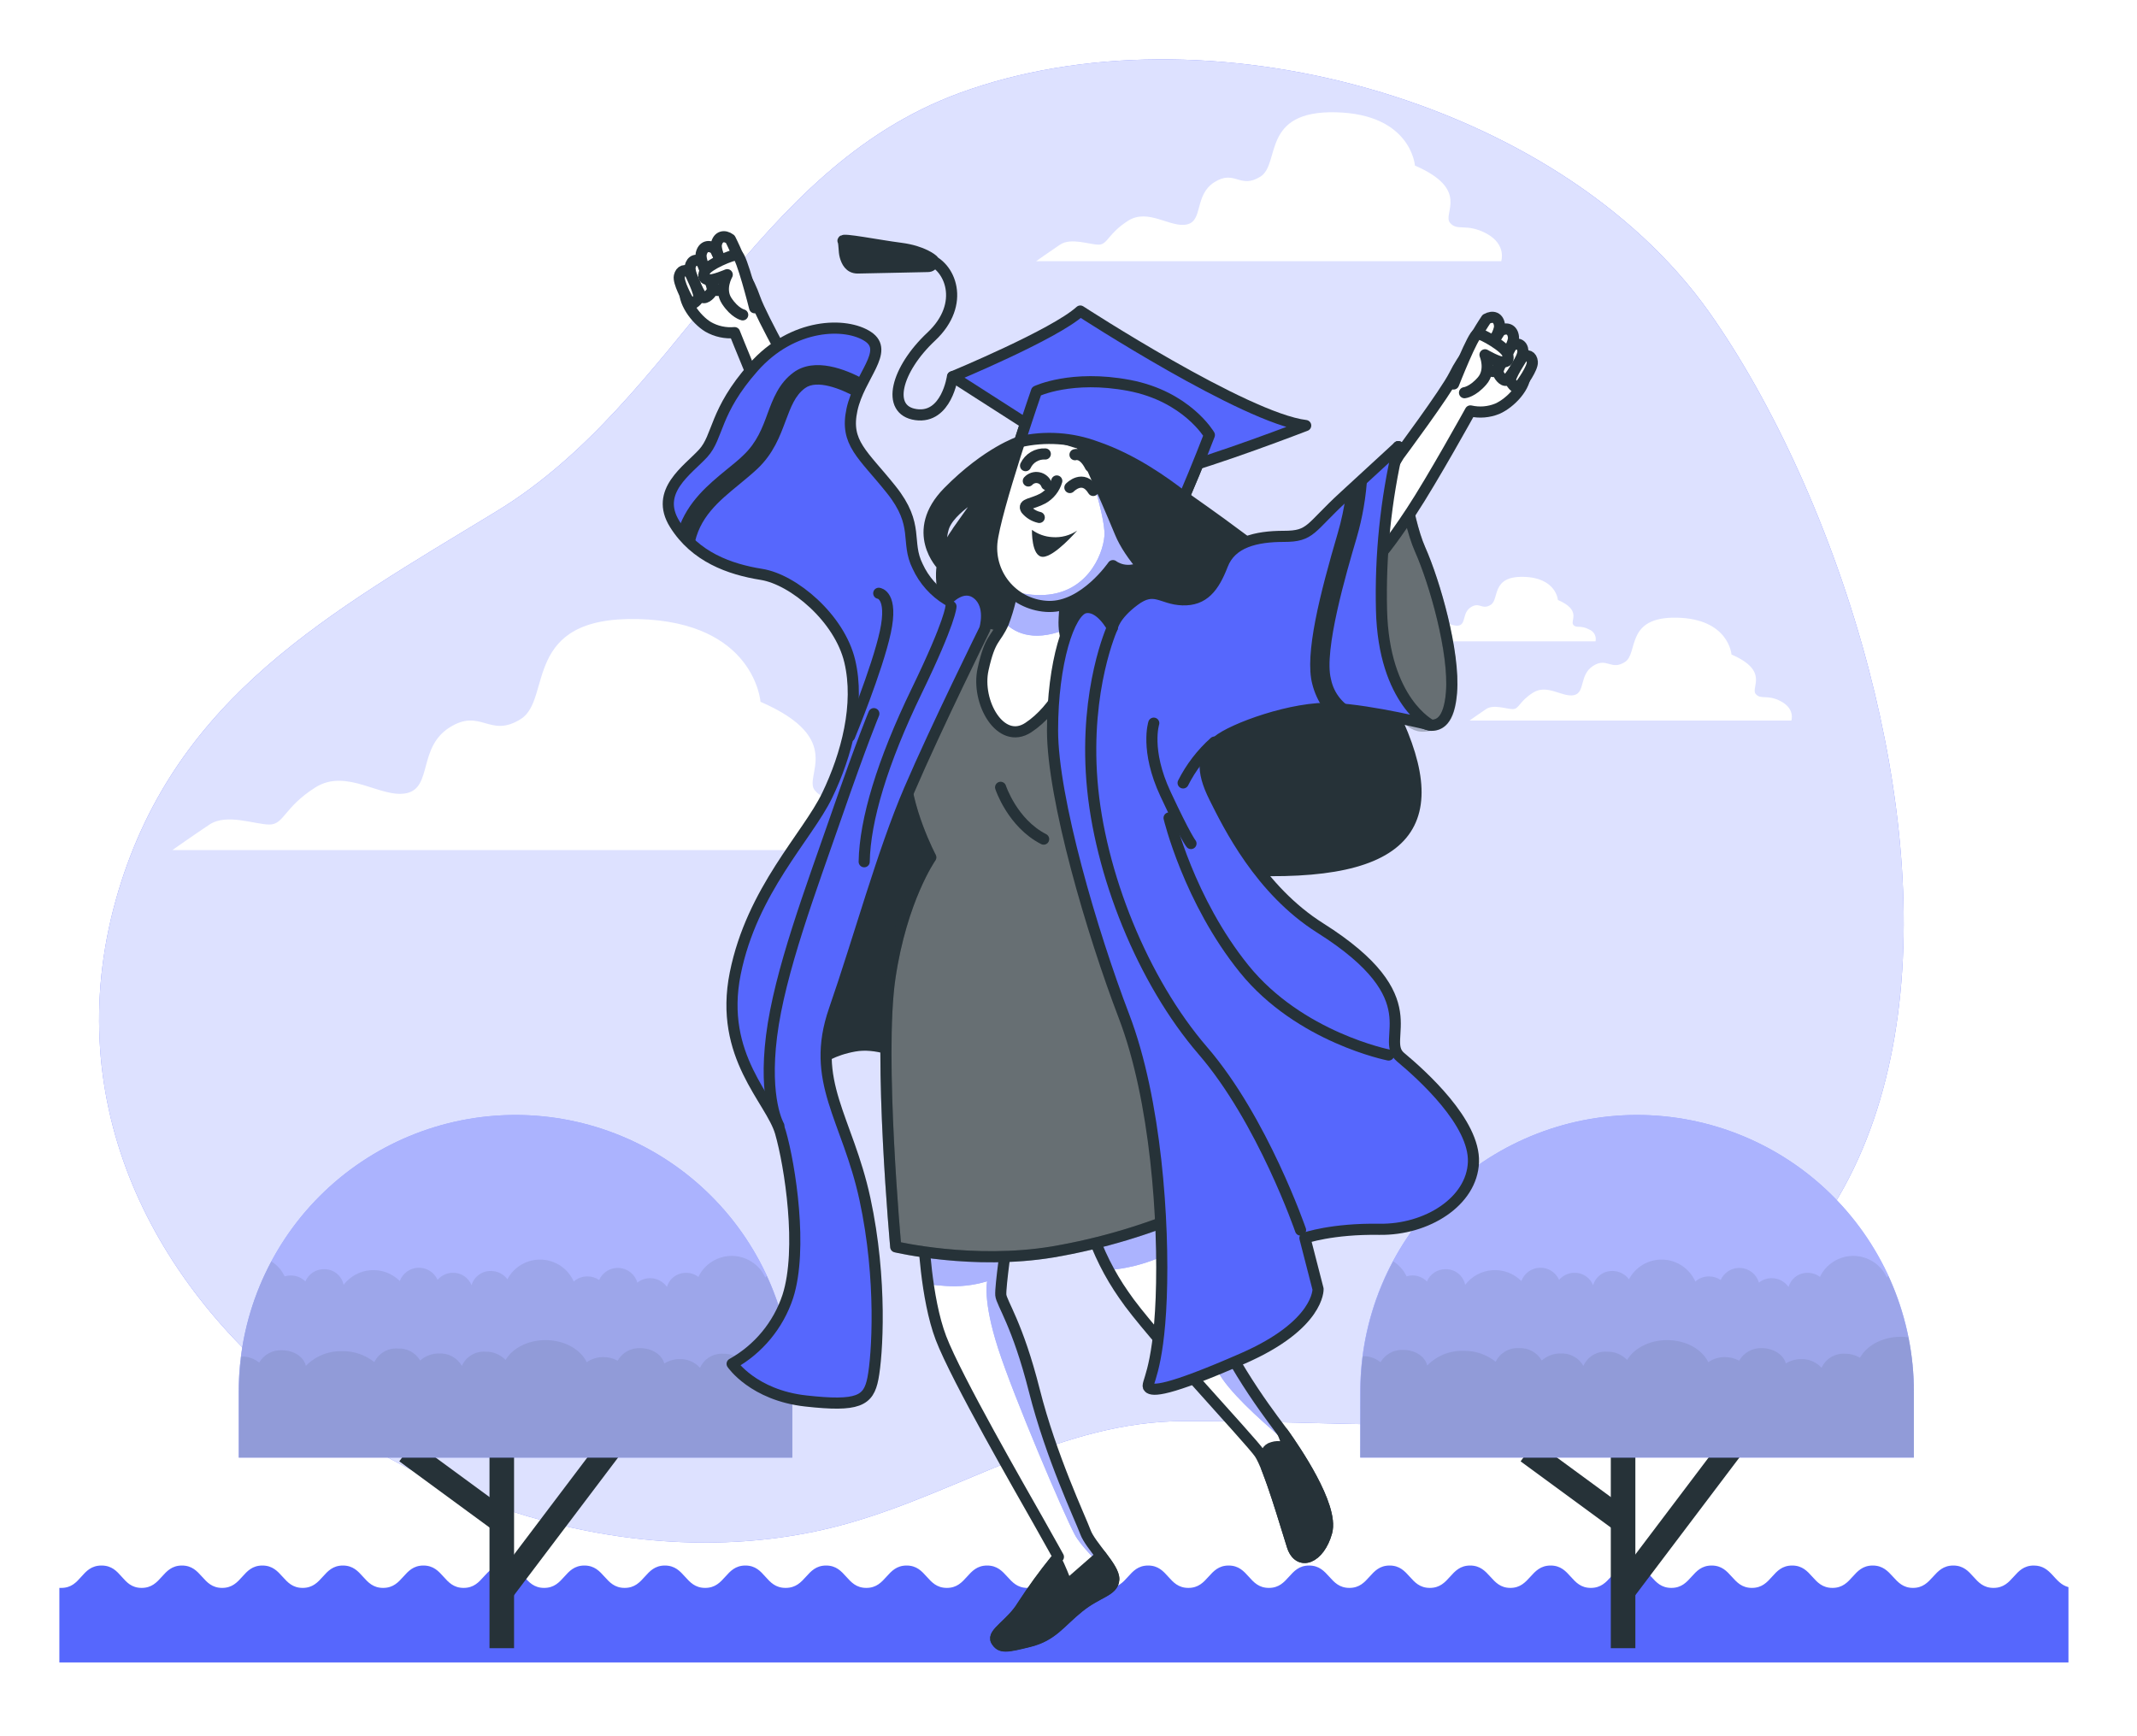 <svg width="144" height="117" viewBox="0 0 144 117" fill="none" xmlns="http://www.w3.org/2000/svg">
<g filter="url(#filter0_d_2_6906)">
<path d="M125.938 41.153C123.489 31.765 119.402 23.013 115.153 17.011C104.905 2.59 81.082 -3.768 64.635 2.277C50.61 7.437 45.715 23 33.451 30.458C22.178 37.317 11.95 42.911 7.994 55.987C-0.334 83.614 32.594 105.638 57.188 98.644C64.952 96.435 71.519 91.781 79.803 91.764C96.604 91.705 102.525 94.01 116.12 84.932C129.533 75.963 130.228 57.59 125.938 41.153Z" fill="#5667FD"/>
<path opacity="0.8" d="M125.938 41.153C123.489 31.765 119.402 23.013 115.153 17.011C104.905 2.59 81.082 -3.768 64.635 2.277C50.61 7.437 45.715 23 33.451 30.458C22.178 37.317 11.95 42.911 7.994 55.987C-0.334 83.614 32.594 105.638 57.188 98.644C64.952 96.435 71.519 91.781 79.803 91.764C96.604 91.705 102.525 94.01 116.12 84.932C129.533 75.963 130.228 57.59 125.938 41.153Z" fill="white"/>
<path d="M137.046 101.498C135.69 101.498 135.69 103.005 134.331 103.005C132.973 103.005 132.976 101.498 131.621 101.498C130.265 101.498 130.245 103.005 128.906 103.005C127.568 103.005 127.547 101.498 126.192 101.498C124.837 101.498 124.837 103.005 123.478 103.005C122.119 103.005 122.122 101.498 120.764 101.498C119.405 101.498 119.408 103.005 118.053 103.005C116.697 103.005 116.694 101.498 115.339 101.498C113.983 101.498 113.983 103.005 112.624 103.005C111.266 103.005 111.269 101.498 109.914 101.498C108.558 101.498 108.555 103.005 107.199 103.005C105.844 103.005 105.844 101.498 104.489 101.498C103.133 101.498 103.112 103.005 101.774 103.005C100.436 103.005 100.419 101.498 99.064 101.498C97.708 101.498 97.708 103.005 96.349 103.005C94.99 103.005 94.994 101.498 93.638 101.498C92.283 101.498 92.283 103.005 90.928 103.005C89.572 103.005 89.569 101.498 88.213 101.498C86.858 101.498 86.858 103.005 85.503 103.005C84.147 103.005 84.147 101.498 82.792 101.498C81.436 101.498 81.436 103.005 80.078 103.005C78.719 103.005 78.722 101.498 77.367 101.498C76.011 101.498 76.011 103.005 74.653 103.005C73.294 103.005 73.297 101.498 71.942 101.498C70.586 101.498 70.566 103.005 69.228 103.005C67.889 103.005 67.872 101.498 66.517 101.498C65.161 101.498 65.158 103.005 63.803 103.005C62.447 103.005 62.447 101.498 61.092 101.498C59.736 101.498 59.733 103.005 58.377 103.005C57.022 103.005 57.022 101.498 55.667 101.498C54.311 101.498 54.315 103.005 52.939 103.005C51.563 103.005 51.583 101.498 50.228 101.498C48.873 101.498 48.873 103.005 47.517 103.005C46.162 103.005 46.158 101.498 44.803 101.498C43.447 101.498 43.447 103.005 42.092 103.005C40.737 103.005 40.733 101.498 39.378 101.498C38.023 101.498 38.023 103.005 36.667 103.005C35.312 103.005 35.312 101.498 33.953 101.498C32.594 101.498 32.597 103.005 31.242 103.005C29.887 103.005 29.887 101.498 28.531 101.498C27.176 101.498 27.176 103.005 25.817 103.005C24.458 103.005 24.462 101.498 23.106 101.498C21.751 101.498 21.751 103.005 20.395 103.005C19.04 103.005 19.04 101.498 17.681 101.498C16.322 101.498 16.326 103.005 14.97 103.005C13.615 103.005 13.615 101.498 12.26 101.498C10.904 101.498 10.904 103.005 9.545 103.005C8.187 103.005 8.217 101.498 6.841 101.498C5.465 101.498 5.486 103.005 4.131 103.005H4V108.028H139.381V102.954C138.394 102.696 138.253 101.498 137.046 101.498Z" fill="#5667FD"/>
<path d="M33.812 107.068V93.167" stroke="#263238" stroke-width="1.655" stroke-miterlimit="10"/>
<path d="M27.396 93.81L33.812 98.516" stroke="#263238" stroke-width="1.655" stroke-miterlimit="10"/>
<path d="M33.812 103.218L41.084 93.596" stroke="#263238" stroke-width="1.655" stroke-miterlimit="10"/>
<path d="M53.389 94.223V89.792C53.39 87.342 52.908 84.916 51.97 82.653C51.033 80.39 49.659 78.333 47.927 76.601C46.195 74.868 44.139 73.494 41.876 72.557C39.612 71.619 37.187 71.136 34.737 71.136C32.287 71.136 29.862 71.619 27.598 72.557C25.335 73.494 23.279 74.868 21.547 76.601C19.815 78.333 18.441 80.39 17.504 82.653C16.567 84.916 16.084 87.342 16.085 89.792V94.223H53.389Z" fill="#5667FD"/>
<path opacity="0.5" d="M53.389 94.223V89.792C53.39 87.342 52.908 84.916 51.97 82.653C51.033 80.39 49.659 78.333 47.927 76.601C46.195 74.868 44.139 73.494 41.876 72.557C39.612 71.619 37.187 71.136 34.737 71.136C32.287 71.136 29.862 71.619 27.598 72.557C25.335 73.494 23.279 74.868 21.547 76.601C19.815 78.333 18.441 80.39 17.504 82.653C16.567 84.916 16.084 87.342 16.085 89.792V94.223H53.389Z" fill="white"/>
<path opacity="0.1" d="M16.085 94.223H53.389V89.792C53.39 87.095 52.803 84.43 51.669 81.983L51.566 82.079C51.368 81.65 51.052 81.286 50.655 81.03C50.258 80.774 49.796 80.636 49.324 80.632C48.851 80.629 48.388 80.76 47.987 81.01C47.586 81.26 47.264 81.619 47.06 82.045C46.822 81.868 46.534 81.773 46.237 81.773C45.947 81.768 45.663 81.858 45.429 82.029C45.195 82.201 45.023 82.444 44.941 82.722C44.813 82.54 44.643 82.391 44.445 82.288C44.248 82.186 44.028 82.133 43.805 82.134C43.495 82.133 43.193 82.237 42.949 82.43C42.87 82.16 42.709 81.92 42.49 81.744C42.271 81.568 42.002 81.463 41.722 81.444C41.441 81.425 41.161 81.492 40.919 81.637C40.678 81.782 40.487 81.998 40.372 82.254C40.14 82.097 39.865 82.013 39.584 82.014C39.245 82.011 38.917 82.133 38.662 82.358C38.473 81.931 38.167 81.567 37.78 81.306C37.393 81.045 36.94 80.898 36.474 80.882C36.007 80.866 35.546 80.982 35.142 81.216C34.738 81.451 34.408 81.794 34.19 82.206C34.061 82.032 33.893 81.891 33.7 81.794C33.506 81.697 33.292 81.648 33.076 81.649C32.784 81.643 32.498 81.734 32.264 81.907C32.028 82.08 31.857 82.325 31.775 82.605C31.675 82.355 31.501 82.141 31.276 81.991C31.051 81.842 30.786 81.765 30.516 81.769C30.32 81.77 30.127 81.814 29.949 81.895C29.771 81.977 29.613 82.096 29.484 82.244C29.373 81.995 29.19 81.784 28.959 81.639C28.727 81.494 28.458 81.421 28.185 81.43C27.912 81.438 27.648 81.528 27.426 81.687C27.204 81.846 27.034 82.067 26.939 82.323C26.684 82.07 26.378 81.874 26.042 81.748C25.706 81.623 25.346 81.57 24.988 81.595C24.63 81.619 24.281 81.72 23.965 81.89C23.648 82.06 23.372 82.296 23.154 82.581C23.092 82.279 22.926 82.008 22.685 81.815C22.443 81.623 22.142 81.522 21.833 81.529C21.566 81.525 21.303 81.601 21.079 81.749C20.855 81.896 20.68 82.107 20.578 82.354C20.446 82.222 20.288 82.119 20.115 82.049C19.942 81.98 19.756 81.947 19.57 81.952C19.438 81.953 19.307 81.974 19.181 82.014C18.987 81.595 18.673 81.243 18.28 81.002C16.832 83.706 16.077 86.725 16.082 89.792L16.085 94.223Z" fill="#263238"/>
<path opacity="0.1" d="M53.39 89.793C53.391 88.56 53.27 87.331 53.028 86.122C52.856 86.097 52.683 86.085 52.509 86.084C51.27 86.084 50.214 86.669 49.757 87.498C49.453 87.318 49.106 87.224 48.752 87.226C48.423 87.204 48.095 87.283 47.812 87.453C47.529 87.623 47.305 87.875 47.17 88.176C46.997 87.984 46.784 87.831 46.547 87.73C46.309 87.628 46.052 87.58 45.794 87.587C45.429 87.586 45.071 87.689 44.762 87.883C44.614 87.305 43.95 86.851 43.155 86.851C42.846 86.834 42.538 86.904 42.266 87.053C41.995 87.202 41.77 87.424 41.618 87.694C41.325 87.534 40.995 87.451 40.661 87.453C40.26 87.447 39.866 87.567 39.536 87.797C39.117 86.927 38.036 86.308 36.76 86.308C35.563 86.308 34.531 86.858 34.067 87.646C33.892 87.463 33.68 87.319 33.446 87.223C33.212 87.127 32.961 87.081 32.708 87.089C32.377 87.066 32.048 87.146 31.764 87.317C31.481 87.488 31.256 87.742 31.122 88.045C30.969 87.777 30.744 87.557 30.473 87.41C30.202 87.262 29.896 87.192 29.588 87.209C29.119 87.201 28.664 87.371 28.315 87.684C28.16 87.423 27.936 87.209 27.668 87.066C27.4 86.923 27.098 86.856 26.794 86.872C26.471 86.852 26.149 86.928 25.87 87.092C25.59 87.255 25.366 87.499 25.226 87.79C24.608 87.299 23.84 87.039 23.051 87.054C22.598 87.041 22.146 87.123 21.726 87.293C21.306 87.464 20.925 87.72 20.609 88.045C20.478 87.45 19.811 86.992 18.999 86.992C18.692 86.976 18.386 87.045 18.115 87.191C17.845 87.338 17.62 87.556 17.465 87.821C17.125 87.549 16.702 87.405 16.267 87.412C16.167 88.203 16.116 88.999 16.116 89.796V94.227H53.39V89.793Z" fill="#263238"/>
<path d="M109.37 107.068V93.167" stroke="#263238" stroke-width="1.655" stroke-miterlimit="10"/>
<path d="M102.954 93.81L109.37 98.516" stroke="#263238" stroke-width="1.655" stroke-miterlimit="10"/>
<path d="M109.37 103.218L116.642 93.596" stroke="#263238" stroke-width="1.655" stroke-miterlimit="10"/>
<path d="M128.965 94.223V89.792C128.965 87.342 128.483 84.916 127.546 82.653C126.609 80.39 125.235 78.333 123.503 76.601C121.771 74.868 119.714 73.494 117.451 72.557C115.188 71.619 112.762 71.136 110.312 71.136C107.863 71.136 105.437 71.619 103.174 72.557C100.91 73.494 98.854 74.868 97.122 76.601C95.39 78.333 94.016 80.39 93.079 82.653C92.142 84.916 91.66 87.342 91.66 89.792V94.223H128.965Z" fill="#5667FD"/>
<path opacity="0.5" d="M128.965 94.223V89.792C128.965 87.342 128.483 84.916 127.546 82.653C126.609 80.39 125.235 78.333 123.503 76.601C121.771 74.868 119.714 73.494 117.451 72.557C115.188 71.619 112.762 71.136 110.312 71.136C107.863 71.136 105.437 71.619 103.174 72.557C100.91 73.494 98.854 74.868 97.122 76.601C95.39 78.333 94.016 80.39 93.079 82.653C92.142 84.916 91.66 87.342 91.66 89.792V94.223H128.965Z" fill="white"/>
<path opacity="0.1" d="M91.643 94.223H128.965V89.792C128.965 87.095 128.378 84.43 127.245 81.983L127.141 82.079C126.943 81.65 126.627 81.286 126.23 81.03C125.833 80.774 125.372 80.636 124.899 80.632C124.427 80.629 123.963 80.76 123.562 81.01C123.161 81.26 122.839 81.619 122.635 82.045C122.397 81.868 122.109 81.773 121.813 81.773C121.523 81.768 121.239 81.858 121.004 82.029C120.77 82.201 120.599 82.444 120.516 82.722C120.388 82.54 120.218 82.391 120.021 82.288C119.823 82.186 119.603 82.133 119.381 82.134C119.07 82.133 118.768 82.237 118.524 82.43C118.445 82.16 118.285 81.92 118.065 81.744C117.846 81.568 117.578 81.463 117.297 81.444C117.016 81.425 116.736 81.492 116.495 81.637C116.253 81.782 116.062 81.998 115.947 82.254C115.715 82.097 115.44 82.013 115.16 82.014C114.82 82.011 114.492 82.133 114.238 82.358C114.048 81.931 113.742 81.567 113.355 81.306C112.968 81.045 112.516 80.898 112.049 80.882C111.582 80.866 111.121 80.982 110.717 81.216C110.313 81.451 109.984 81.794 109.766 82.206C109.637 82.032 109.469 81.891 109.275 81.794C109.081 81.697 108.867 81.648 108.651 81.649C108.359 81.643 108.074 81.734 107.839 81.907C107.604 82.08 107.432 82.325 107.351 82.605C107.25 82.355 107.076 82.141 106.851 81.991C106.626 81.842 106.361 81.765 106.092 81.769C105.896 81.77 105.702 81.814 105.524 81.895C105.346 81.977 105.188 82.096 105.059 82.244C104.948 81.995 104.765 81.784 104.534 81.639C104.302 81.494 104.033 81.421 103.76 81.43C103.487 81.438 103.223 81.528 103.001 81.687C102.779 81.846 102.609 82.067 102.514 82.323C102.259 82.07 101.954 81.874 101.617 81.748C101.281 81.623 100.922 81.57 100.563 81.595C100.205 81.619 99.856 81.72 99.54 81.89C99.224 82.06 98.948 82.296 98.73 82.581C98.668 82.279 98.501 82.008 98.26 81.815C98.019 81.623 97.717 81.522 97.409 81.529C97.141 81.525 96.878 81.601 96.654 81.749C96.43 81.896 96.256 82.107 96.153 82.354C96.024 82.225 95.871 82.122 95.702 82.052C95.533 81.983 95.352 81.947 95.169 81.948C95.037 81.95 94.906 81.971 94.781 82.01C94.586 81.591 94.271 81.239 93.876 80.999C92.43 83.703 91.676 86.722 91.681 89.788L91.643 94.223Z" fill="#263238"/>
<path opacity="0.1" d="M128.965 89.793C128.966 88.56 128.845 87.331 128.604 86.122C128.432 86.097 128.258 86.085 128.084 86.084C126.846 86.084 125.79 86.669 125.332 87.498C125.028 87.318 124.681 87.224 124.328 87.226C123.999 87.204 123.671 87.283 123.388 87.453C123.105 87.623 122.881 87.875 122.745 88.176C122.572 87.984 122.36 87.831 122.122 87.73C121.884 87.628 121.628 87.58 121.369 87.587C121.004 87.586 120.646 87.689 120.337 87.883C120.189 87.305 119.525 86.851 118.731 86.851C118.421 86.834 118.113 86.904 117.842 87.053C117.57 87.202 117.345 87.424 117.193 87.694C116.9 87.534 116.571 87.451 116.237 87.453C115.835 87.447 115.441 87.567 115.112 87.797C114.692 86.927 113.612 86.308 112.336 86.308C111.138 86.308 110.106 86.858 109.642 87.646C109.467 87.463 109.256 87.319 109.022 87.223C108.788 87.127 108.536 87.081 108.283 87.089C107.953 87.066 107.623 87.146 107.34 87.317C107.056 87.488 106.832 87.742 106.697 88.045C106.544 87.777 106.319 87.557 106.049 87.41C105.778 87.262 105.471 87.192 105.163 87.209C104.694 87.201 104.239 87.371 103.89 87.684C103.737 87.416 103.512 87.196 103.241 87.048C102.97 86.901 102.664 86.831 102.356 86.848C102.033 86.827 101.711 86.904 101.431 87.068C101.152 87.231 100.928 87.475 100.787 87.766C100.17 87.275 99.401 87.015 98.613 87.03C98.159 87.017 97.708 87.098 97.288 87.269C96.867 87.439 96.487 87.696 96.171 88.021C96.04 87.426 95.372 86.968 94.561 86.968C94.253 86.952 93.948 87.021 93.677 87.167C93.406 87.314 93.181 87.531 93.026 87.797C92.687 87.525 92.264 87.381 91.829 87.388C91.728 88.179 91.678 88.975 91.678 89.772V94.203H128.965V89.793Z" fill="#263238"/>
<path d="M100.175 11.744C98.799 11.001 98.193 11.62 97.698 11.001C97.203 10.382 99.074 8.769 95.345 7.159C95.345 7.159 95.097 3.691 90.02 3.567C84.942 3.443 86.308 7.035 84.932 7.902C83.556 8.769 83.212 7.406 81.836 8.273C80.46 9.14 81.093 10.877 79.978 11.125C78.863 11.373 77.377 10.01 76.015 10.877C74.653 11.744 74.639 12.487 74.03 12.487C73.421 12.487 72.172 11.992 71.429 12.487C70.686 12.983 69.819 13.602 69.819 13.602H101.159C101.159 13.602 101.537 12.487 100.175 11.744Z" fill="white"/>
<path d="M120.021 43.269C119.078 42.757 118.645 43.187 118.301 42.757C117.957 42.327 119.24 41.216 116.674 40.105C116.674 40.105 116.502 37.697 112.993 37.624C109.484 37.552 110.426 40.032 109.487 40.617C108.548 41.202 108.287 40.273 107.347 40.875C106.408 41.477 106.835 42.671 106.064 42.843C105.294 43.015 104.265 42.072 103.312 42.671C102.359 43.269 102.37 43.785 101.936 43.785C101.503 43.785 100.653 43.441 100.137 43.785C99.621 44.129 99.026 44.556 99.026 44.556H120.709C120.709 44.556 120.974 43.785 120.021 43.269Z" fill="white"/>
<path d="M107.083 38.419C106.491 38.099 106.223 38.368 106.01 38.099C105.796 37.831 106.601 37.129 104.978 36.431C104.978 36.431 104.867 34.924 102.662 34.873C100.457 34.821 101.049 36.376 100.457 36.754C99.866 37.133 99.707 36.538 99.116 36.916C98.524 37.294 98.792 38.044 98.307 38.151C97.822 38.258 97.179 37.669 96.587 38.044C95.996 38.419 95.996 38.733 95.727 38.733C95.459 38.733 94.919 38.519 94.595 38.733C94.272 38.946 93.907 39.218 93.907 39.218H107.513C107.55 39.055 107.527 38.885 107.448 38.738C107.369 38.591 107.239 38.478 107.083 38.419Z" fill="white"/>
<path d="M58.746 50.408C56.63 49.255 55.67 50.215 54.9 49.255C54.129 48.296 57.016 45.795 51.246 43.294C51.246 43.294 50.861 37.907 42.99 37.717C35.119 37.528 37.221 43.101 35.106 44.446C32.99 45.791 32.412 43.679 30.29 45.024C28.167 46.369 29.137 49.063 27.407 49.448C25.676 49.833 23.368 47.728 21.252 49.063C19.137 50.398 19.137 51.564 18.156 51.564C17.176 51.564 15.274 50.793 14.118 51.564C12.962 52.334 11.617 53.284 11.617 53.284H60.287C60.287 53.284 60.851 51.564 58.746 50.408Z" fill="white"/>
<path d="M62.227 79.191C62.227 79.191 62.375 83.467 63.407 86.171C64.439 88.875 68.863 96.543 69.944 98.459C71.024 100.375 71.32 100.916 71.32 100.916C70.461 101.972 69.658 103.072 68.912 104.211C68.175 105.439 66.847 106.079 67.143 106.571C67.439 107.063 67.783 107.011 69.355 106.619C70.927 106.227 71.419 105.34 72.699 104.308C73.979 103.275 75.007 103.227 75.056 102.44C75.104 101.652 73.484 100.179 73.139 99.244C72.795 98.308 70.831 94.183 69.699 89.708C68.568 85.232 67.487 83.811 67.439 83.271C67.391 82.731 67.879 79.336 67.879 79.336L62.227 79.191Z" fill="white"/>
<path d="M75.035 102.308C74.925 101.499 73.453 100.13 73.126 99.243C72.799 98.355 70.817 94.182 69.686 89.707C68.554 85.231 67.474 83.81 67.426 83.27C67.377 82.73 67.866 79.335 67.866 79.335L62.228 79.19C62.228 79.19 62.279 80.725 62.544 82.537C62.861 82.586 63.232 82.627 63.676 82.654C64.635 82.729 65.6 82.623 66.521 82.341C66.521 82.341 66.204 83.604 67.257 86.868C68.31 90.133 71.681 98.035 72.417 99.404C72.806 100.151 74.013 101.358 75.035 102.308Z" fill="#5667FD"/>
<path opacity="0.5" d="M75.035 102.308C74.925 101.499 73.453 100.13 73.126 99.243C72.799 98.355 70.817 94.182 69.686 89.707C68.554 85.231 67.474 83.81 67.426 83.27C67.377 82.73 67.866 79.335 67.866 79.335L62.228 79.19C62.228 79.19 62.279 80.725 62.544 82.537C62.861 82.586 63.232 82.627 63.676 82.654C64.635 82.729 65.6 82.623 66.521 82.341C66.521 82.341 66.204 83.604 67.257 86.868C68.31 90.133 71.681 98.035 72.417 99.404C72.806 100.151 74.013 101.358 75.035 102.308Z" fill="white"/>
<path d="M62.227 79.191C62.227 79.191 62.375 83.467 63.407 86.171C64.439 88.875 68.863 96.543 69.944 98.459C71.024 100.375 71.32 100.916 71.32 100.916C70.461 101.972 69.658 103.072 68.912 104.211C68.175 105.439 66.847 106.079 67.143 106.571C67.439 107.063 67.783 107.011 69.355 106.619C70.927 106.227 71.419 105.34 72.699 104.308C73.979 103.275 75.007 103.227 75.056 102.44C75.104 101.652 73.484 100.179 73.139 99.244C72.795 98.308 70.831 94.183 69.699 89.708C68.568 85.232 67.487 83.811 67.439 83.271C67.391 82.731 67.879 79.336 67.879 79.336L62.227 79.191Z" stroke="#263238" stroke-width="0.75" stroke-linecap="round" stroke-linejoin="round"/>
<path d="M75.042 102.439C75.069 102.033 74.646 101.442 74.185 100.836L71.898 102.835C71.898 102.835 71.65 102.147 71.358 101.507C71.308 101.368 71.216 101.248 71.096 101.163C70.311 102.134 69.577 103.146 68.898 104.194C68.162 105.422 66.834 106.062 67.13 106.554C67.425 107.046 67.769 106.994 69.342 106.602C70.914 106.21 71.406 105.322 72.685 104.29C73.965 103.258 74.994 103.227 75.042 102.439Z" fill="#263238" stroke="#263238" stroke-width="0.75" stroke-linecap="round" stroke-linejoin="round"/>
<path d="M73.469 78.747C73.997 80.358 74.758 81.882 75.73 83.271C77.45 85.827 84.234 93.003 84.873 93.936C85.513 94.868 86.645 98.803 87.085 100.179C87.526 101.555 88.905 101.015 89.397 99.243C89.889 97.472 87.137 93.543 86.593 92.755C86.05 91.968 83.153 88.431 81.385 84.104C79.617 79.776 78.582 77.323 78.582 77.323C78.582 77.323 74.157 78.207 73.469 78.747Z" fill="white"/>
<path d="M86.594 92.755C86.054 91.971 83.154 88.431 81.386 84.104C79.618 79.776 78.582 77.323 78.582 77.323C78.582 77.323 74.158 78.207 73.47 78.747C73.784 79.735 74.199 80.687 74.709 81.589C75.873 81.492 77.016 81.212 78.094 80.76C78.094 80.76 80.622 86.45 82.414 88.978C83.364 90.32 85.418 92.14 87.134 93.55C86.897 93.192 86.701 92.91 86.594 92.755Z" fill="#5667FD"/>
<path opacity="0.5" d="M86.594 92.755C86.054 91.971 83.154 88.431 81.386 84.104C79.618 79.776 78.582 77.323 78.582 77.323C78.582 77.323 74.158 78.207 73.47 78.747C73.784 79.735 74.199 80.687 74.709 81.589C75.873 81.492 77.016 81.212 78.094 80.76C78.094 80.76 80.622 86.45 82.414 88.978C83.364 90.32 85.418 92.14 87.134 93.55C86.897 93.192 86.701 92.91 86.594 92.755Z" fill="white"/>
<path d="M73.469 78.747C73.997 80.358 74.758 81.882 75.73 83.271C77.45 85.827 84.234 93.003 84.873 93.936C85.513 94.868 86.645 98.803 87.085 100.179C87.526 101.555 88.905 101.015 89.397 99.243C89.889 97.472 87.137 93.543 86.593 92.755C86.05 91.968 83.153 88.431 81.385 84.104C79.617 79.776 78.582 77.323 78.582 77.323C78.582 77.323 74.157 78.207 73.469 78.747Z" stroke="#263238" stroke-width="0.75" stroke-linecap="round" stroke-linejoin="round"/>
<path d="M87.085 100.179C87.529 101.555 88.905 101.015 89.397 99.243C89.889 97.471 87.137 93.543 86.593 92.755L86.449 92.552C86.69 93.195 86.937 93.839 86.937 93.839C86.789 93.683 86.599 93.573 86.39 93.52C86.181 93.468 85.962 93.476 85.757 93.543C84.973 93.739 85.365 94.919 85.365 94.919V94.95C85.984 96.505 86.741 99.109 87.085 100.179Z" fill="#263238" stroke="#263238" stroke-width="0.75" stroke-linecap="round" stroke-linejoin="round"/>
<path d="M53.971 68.74C53.971 68.74 54.735 66.999 57.576 66.49C60.418 65.981 64.002 68.898 65.461 69.418C66.92 69.937 67.732 60.546 66.276 51.725C64.821 42.905 62.778 42.255 59.716 46.335C56.654 50.414 54.267 66.263 53.971 68.74Z" fill="#263238" stroke="#263238" stroke-width="0.75" stroke-linecap="round" stroke-linejoin="round"/>
<path d="M93.532 43.355C89.356 35.292 86.256 34.212 83.752 32.347C81.248 30.483 81.096 30.431 78.984 28.907C76.872 27.383 72.685 25.608 71.171 25.216C70.748 25.095 70.301 25.082 69.871 25.179C69.441 25.275 69.043 25.479 68.712 25.77C68.712 25.77 66.548 26.458 63.896 29.148C61.243 31.838 63.5 34.112 63.5 34.112C63.5 34.112 62.812 37.112 66.304 40.552C69.795 43.992 71.808 54.023 83.504 54.611C95.201 55.2 97.705 51.416 93.532 43.355ZM64.532 31.804C63.706 32.956 63.7 33.489 63.786 33.716C63.817 33.769 63.853 33.82 63.892 33.868C63.841 33.83 63.803 33.777 63.786 33.716C63.61 33.406 63.499 33.063 63.458 32.708C63.417 32.354 63.448 31.995 63.548 31.652C63.892 30.228 66.596 28.852 66.596 28.852C66.596 28.852 65.753 30.084 64.525 31.804H64.532Z" fill="#263238" stroke="#263238" stroke-width="0.75" stroke-linecap="round" stroke-linejoin="round"/>
<path d="M68.764 38.291C68.149 38.299 67.537 38.217 66.947 38.047C65.815 37.751 64.883 38.047 63.652 39.471C62.42 40.895 60.948 44.731 60.948 47.583C60.948 50.435 62.719 53.775 62.719 53.775C62.719 53.775 60.752 56.579 59.967 61.887C59.183 67.195 60.359 80.023 60.359 80.023C60.359 80.023 65.571 81.255 70.927 80.367C74.246 79.802 77.481 78.828 80.56 77.467C80.56 77.467 80.756 71.719 78.296 64.147C77.024 60.109 75.548 56.139 73.872 52.251C73.872 52.251 75.152 47.187 75.2 43.747C75.248 40.307 74.02 39.175 73.088 38.735C72.156 38.295 68.764 38.291 68.764 38.291Z" fill="#263238"/>
<path opacity="0.3" d="M68.763 38.293C68.149 38.3 67.537 38.218 66.947 38.048C65.815 37.752 64.883 38.048 63.651 39.472C62.42 40.897 60.948 44.732 60.948 47.584C60.948 50.436 62.719 53.776 62.719 53.776C62.719 53.776 60.752 56.58 59.967 61.888C59.183 67.196 60.359 80.024 60.359 80.024C60.359 80.024 65.571 81.256 70.927 80.368C74.246 79.803 77.481 78.829 80.56 77.468C80.56 77.468 80.756 71.72 78.296 64.148C77.024 60.111 75.548 56.14 73.872 52.252C73.872 52.252 75.152 47.189 75.2 43.748C75.248 40.308 74.02 39.177 73.088 38.736C72.155 38.296 68.763 38.293 68.763 38.293Z" fill="white" stroke="#263238" stroke-width="0.75" stroke-linecap="round" stroke-linejoin="round"/>
<path d="M68.764 38.291C68.149 38.299 67.537 38.217 66.947 38.047C65.815 37.751 64.883 38.047 63.652 39.471C62.42 40.895 60.948 44.731 60.948 47.583C60.948 50.435 62.719 53.775 62.719 53.775C62.719 53.775 60.752 56.579 59.967 61.887C59.183 67.195 60.359 80.023 60.359 80.023C60.359 80.023 65.571 81.255 70.927 80.367C74.246 79.802 77.481 78.828 80.56 77.467C80.56 77.467 80.756 71.719 78.296 64.147C77.024 60.109 75.548 56.139 73.872 52.251C73.872 52.251 75.152 47.187 75.2 43.747C75.248 40.307 74.02 39.175 73.088 38.735C72.156 38.295 68.764 38.291 68.764 38.291Z" stroke="#263238" stroke-width="0.75" stroke-linecap="round" stroke-linejoin="round"/>
<path d="M67.425 49.056C67.425 49.056 68.209 51.464 70.325 52.547" stroke="#263238" stroke-width="0.75" stroke-linecap="round" stroke-linejoin="round"/>
<path d="M68.358 34.852C68.243 35.91 67.996 36.951 67.621 37.948C67.081 39.176 66.737 38.883 66.245 41.096C65.753 43.307 67.425 46.256 69.293 45.028C71.161 43.799 72.341 41.291 72.241 40.356C72.142 39.42 71.701 39.227 71.701 37.948C71.716 37.101 71.831 36.259 72.045 35.44C72.045 35.44 69.489 35.636 68.358 34.852Z" fill="white"/>
<path d="M68.358 34.852C68.243 35.892 68.003 36.914 67.642 37.896C68.254 38.564 69.503 39.31 71.729 38.45C71.71 38.283 71.701 38.116 71.701 37.948C71.715 37.101 71.831 36.259 72.045 35.44C72.045 35.44 69.489 35.636 68.358 34.852Z" fill="#5667FD"/>
<path opacity="0.5" d="M68.358 34.852C68.243 35.892 68.003 36.914 67.642 37.896C68.254 38.564 69.503 39.31 71.729 38.45C71.71 38.283 71.701 38.116 71.701 37.948C71.715 37.101 71.831 36.259 72.045 35.44C72.045 35.44 69.489 35.636 68.358 34.852Z" fill="white"/>
<path d="M68.358 34.852C68.243 35.91 67.996 36.951 67.621 37.948C67.081 39.176 66.737 38.883 66.245 41.096C65.753 43.307 67.425 46.256 69.293 45.028C71.161 43.799 72.341 41.291 72.241 40.356C72.142 39.42 71.701 39.227 71.701 37.948C71.716 37.101 71.831 36.259 72.045 35.44C72.045 35.44 69.489 35.636 68.358 34.852Z" stroke="#263238" stroke-width="0.75" stroke-linecap="round" stroke-linejoin="round"/>
<path d="M69.834 22.364C69.834 22.364 67.03 30.476 66.834 32.592C66.788 33.128 66.852 33.668 67.023 34.179C67.193 34.689 67.467 35.159 67.826 35.56C68.186 35.961 68.623 36.284 69.112 36.508C69.602 36.733 70.132 36.856 70.67 36.868C73.078 36.916 74.994 34.116 74.994 34.116C74.994 34.116 75.978 34.904 77.254 34.02C78.53 33.135 81.492 25.316 81.492 25.316C81.492 25.316 79.968 22.708 76.084 21.972C72.201 21.236 69.834 22.364 69.834 22.364Z" fill="white"/>
<path d="M76.073 21.972C75.392 21.843 74.702 21.763 74.009 21.735L72.843 25.863C72.843 25.863 74.525 30.731 74.422 32.1C74.319 33.469 73.156 36.101 70.101 36.101C69.379 36.107 68.661 35.977 67.986 35.719C68.698 36.444 69.667 36.86 70.683 36.875C73.091 36.923 75.007 34.123 75.007 34.123C75.007 34.123 75.991 34.911 77.267 34.026C78.543 33.142 81.492 25.316 81.492 25.316C81.492 25.316 79.957 22.709 76.073 21.972Z" fill="#5667FD"/>
<path opacity="0.5" d="M76.073 21.972C75.392 21.843 74.702 21.763 74.009 21.735L72.843 25.863C72.843 25.863 74.525 30.731 74.422 32.1C74.319 33.469 73.156 36.101 70.101 36.101C69.379 36.107 68.661 35.977 67.986 35.719C68.698 36.444 69.667 36.86 70.683 36.875C73.091 36.923 75.007 34.123 75.007 34.123C75.007 34.123 75.991 34.911 77.267 34.026C78.543 33.142 81.492 25.316 81.492 25.316C81.492 25.316 79.957 22.709 76.073 21.972Z" fill="white"/>
<path d="M69.834 22.364C69.834 22.364 67.03 30.476 66.834 32.592C66.788 33.128 66.852 33.668 67.023 34.179C67.193 34.689 67.467 35.159 67.826 35.56C68.186 35.961 68.623 36.284 69.112 36.508C69.602 36.733 70.132 36.856 70.67 36.868C73.078 36.916 74.994 34.116 74.994 34.116C74.994 34.116 75.978 34.904 77.254 34.02C78.53 33.135 81.492 25.316 81.492 25.316C81.492 25.316 79.968 22.708 76.084 21.972C72.201 21.236 69.834 22.364 69.834 22.364Z" stroke="#263238" stroke-width="0.75" stroke-linecap="round" stroke-linejoin="round"/>
<path d="M71.21 28.411C71.063 28.911 70.727 29.334 70.274 29.591C69.538 29.983 68.898 29.935 69.145 30.328C69.372 30.601 69.683 30.791 70.029 30.868" stroke="#263238" stroke-width="0.75" stroke-linecap="round" stroke-linejoin="round"/>
<path d="M69.537 31.704C69.938 31.998 70.417 32.169 70.913 32.196C71.504 32.242 72.094 32.087 72.585 31.756C72.585 31.756 71.061 33.524 70.273 33.524C69.486 33.524 69.537 31.704 69.537 31.704Z" fill="#263238"/>
<path d="M72.093 28.855C72.093 28.855 72.977 27.919 73.665 29.051" stroke="#263238" stroke-width="0.75" stroke-linecap="round" stroke-linejoin="round"/>
<path d="M69.293 28.412C69.379 28.32 69.486 28.252 69.606 28.213C69.725 28.174 69.852 28.167 69.975 28.192C70.098 28.216 70.213 28.272 70.309 28.353C70.404 28.434 70.478 28.538 70.521 28.656" stroke="#263238" stroke-width="0.75" stroke-linecap="round" stroke-linejoin="round"/>
<path d="M69.108 27.38C69.225 27.131 69.414 26.922 69.651 26.782C69.887 26.642 70.161 26.575 70.436 26.592" stroke="#263238" stroke-width="0.75" stroke-linecap="round" stroke-linejoin="round"/>
<path d="M72.438 26.643C72.438 26.643 72.978 26.444 73.47 27.428" stroke="#263238" stroke-width="0.75" stroke-linecap="round" stroke-linejoin="round"/>
<path d="M72.83 25.856C72.83 25.856 74.206 28.804 75.486 31.9C76.765 34.996 81.974 38.832 82.868 39.079C83.762 39.327 86.604 34.556 86.604 34.556C86.604 34.556 81.616 31.033 79.786 29.502C77.956 27.971 75.929 26.348 72.83 25.856Z" fill="#263238" stroke="#263238" stroke-width="0.75" stroke-linecap="round" stroke-linejoin="round"/>
<path d="M69.796 24.972L64.195 21.384C64.195 21.384 71.075 18.532 72.795 16.96C72.795 16.96 83.903 24.184 87.983 24.676C87.983 24.676 81.743 27.084 78.891 27.772L69.796 24.972Z" fill="#5667FD" stroke="#263238" stroke-width="0.75" stroke-linecap="round" stroke-linejoin="round"/>
<path d="M81.492 25.316C81.492 25.316 79.968 22.708 76.084 21.972C72.2 21.236 69.844 22.364 69.844 22.364C69.844 22.364 69.321 23.878 68.712 25.77C70.428 25.378 72.222 25.497 73.872 26.114C76.28 26.933 78.457 28.464 79.785 29.516C80.704 27.377 81.492 25.316 81.492 25.316Z" fill="#5667FD" stroke="#263238" stroke-width="0.75" stroke-linecap="round" stroke-linejoin="round"/>
<path d="M64.181 21.384C64.181 21.384 63.786 24.232 61.722 23.94C59.658 23.647 60.394 20.892 62.754 18.68C65.114 16.468 64.034 13.864 62.458 13.42" stroke="#263238" stroke-width="0.75" stroke-linecap="round" stroke-linejoin="round"/>
<path d="M62.853 13.516C62.853 13.516 62.214 12.928 60.69 12.732C59.166 12.535 56.709 12.043 56.806 12.239C56.902 12.436 56.854 12.928 56.954 13.272C57.053 13.616 57.25 14.059 57.79 14.059C58.33 14.059 62.066 13.96 62.51 13.96C62.953 13.96 62.853 13.516 62.853 13.516Z" fill="#263238" stroke="#263238" stroke-width="0.75" stroke-linecap="round" stroke-linejoin="round"/>
<path d="M94.22 26.099C94.22 26.099 94.712 30.819 95.696 33.031C96.68 35.243 98.035 39.977 97.808 42.663C97.646 44.614 96.972 44.876 96.432 44.876C95.892 44.876 94.158 43.689 93.04 41.532C90.952 37.51 91.568 34.552 92.204 32.192C92.841 29.832 94.22 26.099 94.22 26.099Z" fill="#263238"/>
<path opacity="0.3" d="M94.22 26.101C94.22 26.101 94.712 30.82 95.696 33.032C96.68 35.244 97.98 39.816 97.808 42.665C97.691 44.619 96.972 44.877 96.432 44.877C95.892 44.877 94.908 45.661 93.04 41.533C91.172 37.405 91.568 34.553 92.204 32.193C92.841 29.833 94.22 26.101 94.22 26.101Z" fill="white" stroke="#263238" stroke-width="0.75" stroke-linecap="round" stroke-linejoin="round"/>
<path d="M94.22 26.099C94.22 26.099 94.712 30.819 95.696 33.031C96.68 35.243 98.035 39.977 97.808 42.663C97.646 44.614 96.972 44.876 96.432 44.876C95.892 44.876 94.158 43.689 93.04 41.532C90.952 37.51 91.568 34.552 92.204 32.192C92.841 29.832 94.22 26.099 94.22 26.099Z" stroke="#263238" stroke-width="0.75" stroke-linecap="round" stroke-linejoin="round"/>
<path d="M94.262 26.691C94.262 26.691 97.409 22.463 97.998 21.283C98.586 20.103 99.522 18.875 100.21 18.775C100.898 18.676 102.669 20.151 102.766 21.087C102.862 22.023 101.785 23.151 100.898 23.543C100.322 23.778 99.688 23.83 99.081 23.691C99.081 23.691 96.525 28.311 95.098 30.475C93.67 32.639 92.838 33.623 92.542 33.867C92.246 34.111 91.51 32.935 91.953 31.311C92.397 29.687 94.262 26.691 94.262 26.691Z" fill="white" stroke="#263238" stroke-width="0.75" stroke-linecap="round" stroke-linejoin="round"/>
<path d="M101.868 19.285C101.868 19.285 100.836 20.833 100.946 21.125C101.056 21.418 101.407 21.813 101.616 21.545C101.826 21.276 102.649 20.121 102.621 19.66C102.593 19.199 102.243 19.075 101.868 19.285Z" fill="white" stroke="#263238" stroke-width="0.75" stroke-linecap="round" stroke-linejoin="round"/>
<path d="M102.594 20.059C102.594 20.059 101.675 21.435 101.785 21.68C101.895 21.924 102.188 22.268 102.373 22.048C102.559 21.827 103.292 20.795 103.254 20.39C103.216 19.983 102.924 19.877 102.594 20.059Z" fill="white" stroke="#263238" stroke-width="0.75" stroke-linecap="round" stroke-linejoin="round"/>
<path d="M101.1 18.284C101.1 18.284 99.869 20.104 100.017 20.448C100.165 20.792 100.557 21.236 100.805 20.94C101.052 20.644 102.033 19.268 101.985 18.728C101.936 18.188 101.537 18.04 101.1 18.284Z" fill="white" stroke="#263238" stroke-width="0.75" stroke-linecap="round" stroke-linejoin="round"/>
<path d="M100.161 17.5C100.161 17.5 98.933 19.316 99.081 19.663C99.229 20.011 99.621 20.448 99.865 20.152C100.11 19.856 101.097 18.483 101.045 17.94C100.994 17.396 100.605 17.252 100.161 17.5Z" fill="white" stroke="#263238" stroke-width="0.75" stroke-linecap="round" stroke-linejoin="round"/>
<path d="M97.95 21.876C97.95 21.876 99.278 18.484 99.573 18.484C99.869 18.484 101.489 19.416 101.586 19.86C101.682 20.304 101.586 20.352 101.293 20.4C101.001 20.448 100.065 19.908 100.065 19.908C100.065 19.908 100.506 20.94 99.866 21.676C99.226 22.413 98.686 22.464 98.686 22.464" fill="white"/>
<path d="M97.95 21.876C97.95 21.876 99.278 18.484 99.573 18.484C99.869 18.484 101.489 19.416 101.586 19.86C101.682 20.304 101.586 20.352 101.293 20.4C101.001 20.448 100.065 19.908 100.065 19.908C100.065 19.908 100.506 20.94 99.866 21.676C99.226 22.413 98.686 22.464 98.686 22.464" stroke="#263238" stroke-width="0.75" stroke-linecap="round" stroke-linejoin="round"/>
<path d="M53.902 21.983C53.902 21.983 51.315 17.393 50.878 16.134C50.441 14.875 49.671 13.554 49 13.382C48.329 13.21 46.389 14.438 46.172 15.354C45.956 16.269 46.888 17.524 47.717 18.026C48.257 18.335 48.879 18.471 49.499 18.415C49.499 18.415 51.453 23.321 52.595 25.639C53.737 27.958 54.439 29.045 54.7 29.327C54.962 29.609 55.842 28.529 55.608 26.864C55.374 25.199 53.902 21.983 53.902 21.983Z" fill="white" stroke="#263238" stroke-width="0.75" stroke-linecap="round" stroke-linejoin="round"/>
<path d="M47.294 13.678C47.294 13.678 48.137 15.346 47.982 15.622C47.827 15.897 47.438 16.227 47.263 15.966C47.088 15.704 46.406 14.421 46.506 13.97C46.606 13.52 46.947 13.423 47.294 13.678Z" fill="white" stroke="#263238" stroke-width="0.75" stroke-linecap="round" stroke-linejoin="round"/>
<path d="M46.475 14.356C46.475 14.356 47.215 15.821 47.074 16.076C46.932 16.331 46.599 16.609 46.444 16.368C46.289 16.128 45.687 15.009 45.777 14.614C45.866 14.218 46.169 14.132 46.475 14.356Z" fill="white" stroke="#263238" stroke-width="0.75" stroke-linecap="round" stroke-linejoin="round"/>
<path d="M48.185 12.783C48.185 12.783 49.172 14.74 48.983 15.063C48.794 15.387 48.35 15.776 48.14 15.452C47.93 15.129 47.132 13.639 47.249 13.11C47.366 12.58 47.779 12.483 48.185 12.783Z" fill="white" stroke="#263238" stroke-width="0.75" stroke-linecap="round" stroke-linejoin="round"/>
<path d="M49.21 12.119C49.21 12.119 50.201 14.08 50.008 14.403C49.816 14.727 49.375 15.116 49.169 14.792C48.962 14.469 48.157 12.979 48.274 12.45C48.391 11.92 48.811 11.82 49.21 12.119Z" fill="white" stroke="#263238" stroke-width="0.75" stroke-linecap="round" stroke-linejoin="round"/>
<path d="M50.851 16.739C50.851 16.739 49.964 13.206 49.671 13.172C49.379 13.137 47.652 13.86 47.497 14.283C47.342 14.706 47.435 14.768 47.724 14.854C48.013 14.94 49.004 14.51 49.004 14.51C49.004 14.51 48.436 15.477 48.976 16.288C49.516 17.1 50.046 17.217 50.046 17.217" fill="white"/>
<path d="M50.851 16.739C50.851 16.739 49.964 13.206 49.671 13.172C49.379 13.137 47.652 13.86 47.497 14.283C47.342 14.706 47.435 14.768 47.724 14.854C48.013 14.94 49.004 14.51 49.004 14.51C49.004 14.51 48.436 15.477 48.976 16.288C49.516 17.1 50.046 17.217 50.046 17.217" stroke="#263238" stroke-width="0.75" stroke-linecap="round" stroke-linejoin="round"/>
<path d="M74.955 38.291C74.955 38.291 74.12 36.719 73.088 36.963C72.055 37.208 70.924 40.651 70.924 45.22C70.924 49.788 73.579 58.836 75.74 64.484C77.9 70.133 78.444 78.348 78.248 83.46C78.052 88.572 77.167 89.26 77.412 89.504C77.656 89.748 78.592 89.8 83.755 87.54C88.919 85.28 88.816 82.868 88.816 82.868L87.931 79.428C87.931 79.428 89.751 78.788 92.947 78.84C96.143 78.891 99.188 76.972 99.287 74.316C99.387 71.66 95.847 68.468 94.371 67.236C92.895 66.005 96.559 63.328 88.963 58.536C84.904 55.977 82.771 51.605 81.836 49.736C80.9 47.868 81.051 46.788 82.032 45.952C83.012 45.117 87.147 43.593 89.848 43.74C92.548 43.888 96.435 44.872 96.435 44.872C96.435 44.872 93.24 43.3 93.092 37.105C93.001 33.402 93.381 29.703 94.223 26.096C94.223 26.096 92.947 27.276 90.587 29.44C88.227 31.604 88.375 32.144 86.507 32.144C84.639 32.144 82.967 32.536 82.379 34.06C81.791 35.584 81.103 36.468 79.679 36.42C78.254 36.372 77.811 35.436 76.431 36.468C75.052 37.5 74.955 38.291 74.955 38.291Z" fill="#5667FD" stroke="#263238" stroke-width="0.75" stroke-linecap="round" stroke-linejoin="round"/>
<path d="M74.956 38.291C74.956 38.291 73.088 42.371 73.579 48.612C74.071 54.852 77.02 62.128 81.051 66.8C85.083 71.471 87.636 78.891 87.636 78.891" stroke="#263238" stroke-width="0.75" stroke-linecap="round" stroke-linejoin="round"/>
<path d="M78.778 51.119C78.778 51.119 80.105 56.675 83.841 61.295C87.577 65.915 93.573 67.095 93.573 67.095" stroke="#263238" stroke-width="0.75" stroke-linecap="round" stroke-linejoin="round"/>
<path d="M77.745 44.732C77.745 44.732 77.157 46.552 78.533 49.5C79.909 52.448 80.253 52.844 80.253 52.844" stroke="#263238" stroke-width="0.75" stroke-linecap="round" stroke-linejoin="round"/>
<path d="M81.836 46.008C80.966 46.785 80.249 47.719 79.724 48.76" stroke="#263238" stroke-width="0.75" stroke-linecap="round" stroke-linejoin="round"/>
<path d="M89.838 43.748C90.344 43.775 90.891 43.834 91.444 43.906C90.997 43.721 90.603 43.429 90.296 43.055C89.989 42.681 89.78 42.237 89.686 41.763C89.184 39.846 90.739 34.538 91.406 32.282C91.813 30.893 92.058 29.461 92.136 28.016L90.691 29.344C90.574 30.213 90.393 31.072 90.147 31.914C88.94 36.025 87.898 40.105 88.427 42.096C88.575 42.688 88.831 43.248 89.181 43.748C89.404 43.737 89.624 43.737 89.838 43.748Z" fill="#263238"/>
<path d="M66.356 38.392C66.356 38.392 66.847 36.816 65.864 36.032C64.88 35.248 63.851 36.424 63.851 36.424C62.968 35.89 62.265 35.103 61.835 34.164C60.999 32.492 61.983 31.412 60.064 29.004C58.144 26.596 56.919 25.86 57.411 23.599C57.903 21.339 59.967 19.667 58.492 18.683C57.016 17.7 53.428 17.748 50.775 20.747C48.123 23.747 48.416 25.416 47.383 26.547C46.351 27.679 44.088 29.104 45.464 31.316C46.84 33.528 49.152 34.363 51.312 34.707C53.472 35.051 56.572 37.656 57.26 40.556C57.948 43.456 57.064 46.847 55.736 49.603C54.408 52.359 50.672 55.991 49.544 61.595C48.416 67.199 51.952 70.099 52.592 72.311C53.232 74.523 54.116 80.175 53.084 83.371C52.446 85.299 51.108 86.917 49.334 87.905C49.334 87.905 50.762 90.017 54.298 90.409C57.834 90.802 58.526 90.409 58.822 88.885C59.118 87.362 59.462 82.249 58.282 76.794C57.102 71.338 54.546 68.881 56.218 64.065C57.889 59.249 59.462 53.446 61.278 49.218C63.094 44.99 66.356 38.392 66.356 38.392Z" fill="#5667FD" stroke="#263238" stroke-width="0.75" stroke-linecap="round" stroke-linejoin="round"/>
<path d="M59.214 35.98C59.214 35.98 60.198 36.079 59.658 38.587C59.117 41.095 57.25 45.615 57.25 45.615" stroke="#263238" stroke-width="0.75" stroke-linecap="round" stroke-linejoin="round"/>
<path d="M52.482 71.863C52.482 71.863 51.45 70.143 51.99 65.819C52.53 61.495 54.659 55.891 56.379 50.924C58.099 45.956 58.884 44.092 58.884 44.092" stroke="#263238" stroke-width="0.75" stroke-linecap="round" stroke-linejoin="round"/>
<path d="M64.081 36.867C64.081 36.867 64.081 37.799 61.769 42.567C59.458 47.335 58.281 51.267 58.233 54.071" stroke="#263238" stroke-width="0.75" stroke-linecap="round" stroke-linejoin="round"/>
<path d="M49.791 28.659C50.204 28.315 50.631 27.971 51.016 27.61C52.12 26.578 52.561 25.377 52.949 24.335C53.293 23.43 53.575 22.645 54.246 22.157C55.051 21.562 56.63 22.191 57.655 22.749C57.817 22.34 58.003 21.941 58.213 21.555C56.995 20.895 54.896 20.048 53.469 21.101C52.485 21.823 52.093 22.866 51.718 23.877C51.374 24.83 50.995 25.817 50.111 26.657C49.767 27.001 49.372 27.307 48.962 27.644C47.748 28.638 46.334 29.801 45.705 31.686C46.01 32.11 46.367 32.493 46.767 32.828C47.091 30.878 48.412 29.791 49.791 28.659Z" fill="#263238"/>
</g>
<defs>
<filter id="filter0_d_2_6906" x="-6.10352e-05" y="0" width="143.381" height="116.028" filterUnits="userSpaceOnUse" color-interpolation-filters="sRGB">
<feFlood flood-opacity="0" result="BackgroundImageFix"/>
<feColorMatrix in="SourceAlpha" type="matrix" values="0 0 0 0 0 0 0 0 0 0 0 0 0 0 0 0 0 0 127 0" result="hardAlpha"/>
<feOffset dy="4"/>
<feGaussianBlur stdDeviation="2"/>
<feComposite in2="hardAlpha" operator="out"/>
<feColorMatrix type="matrix" values="0 0 0 0 0 0 0 0 0 0 0 0 0 0 0 0 0 0 0.25 0"/>
<feBlend mode="normal" in2="BackgroundImageFix" result="effect1_dropShadow_2_6906"/>
<feBlend mode="normal" in="SourceGraphic" in2="effect1_dropShadow_2_6906" result="shape"/>
</filter>
</defs>
</svg>
